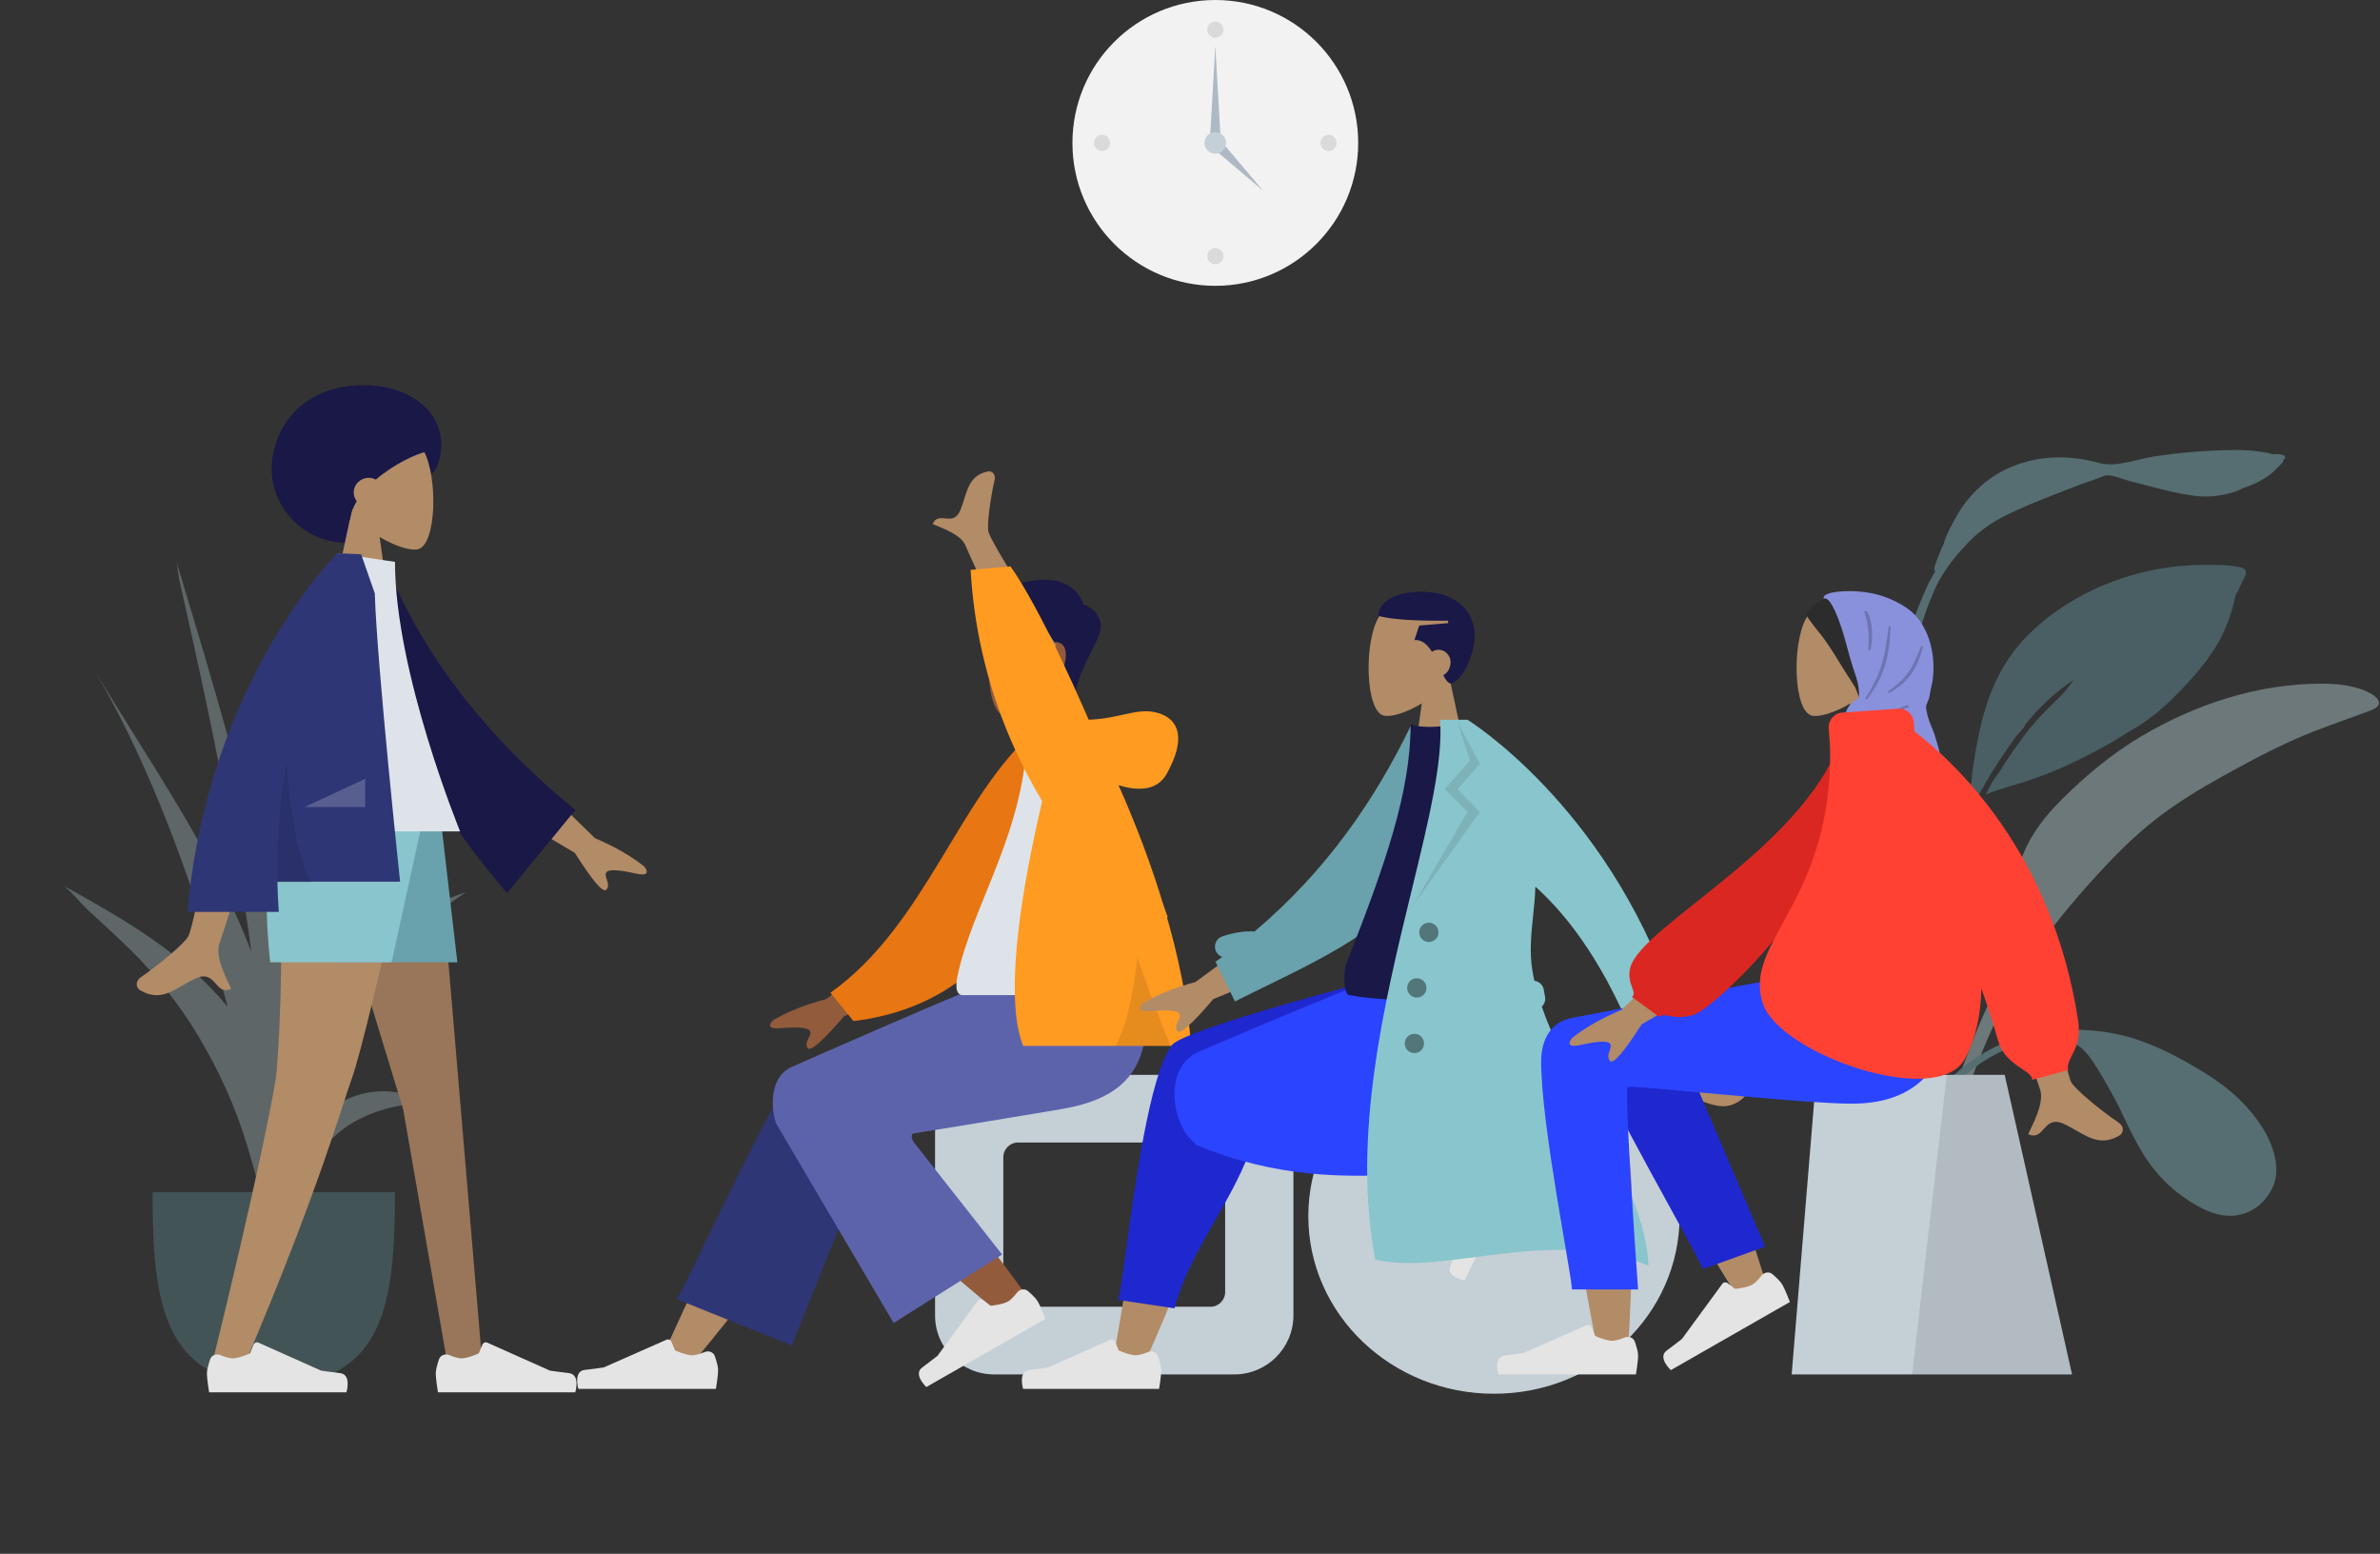 <svg viewBox="0 0 645 421" fill="none" xmlns="http://www.w3.org/2000/svg">
<rect x="0" y="0" width="645" height="421" fill="#333333" stroke="none"/>
<g opacity="0.4">
<path fill-rule="evenodd" clip-rule="evenodd" d="M615.653 123.052C615.137 122.725 613.912 122.61 613.343 122.512C610.975 122.106 608.535 121.93 606.121 121.93C598.677 121.939 591.112 122.574 583.792 123.673C579.144 124.371 573.525 126.719 568.902 125.444C560.847 123.222 552.706 123.331 545.064 126.503C538.077 129.403 532.773 134.911 529.678 140.863C529.211 141.762 527.316 145.069 526.78 147.298C526.551 147.753 526.331 148.212 526.132 148.678C525.568 150 525.063 151.346 524.593 152.694C524.393 153.27 523.888 154.54 524.487 154.785C523.53 156.321 522.681 157.904 521.974 159.538C519.918 164.29 517.669 169.503 516.947 174.539C516.679 176.405 516.669 178.28 516.918 180.149C517.04 181.073 516.99 182.93 517.71 183.632C519.239 185.122 520.025 183.036 519.852 182.043C518.536 174.47 521.078 167.358 524.091 160.24C526.039 155.636 529.24 151.425 532.825 147.611C535.727 144.524 538.841 142.093 542.819 140.046C547.683 137.543 552.884 135.52 558.037 133.49C561.427 132.155 564.82 130.855 568.304 129.705C569.078 129.449 570.297 128.792 571.156 128.79C572.973 128.784 575.547 129.949 577.301 130.382C583.072 131.808 588.917 133.633 594.881 134.361C598.707 134.829 602.291 134.303 605.869 133.195C606.234 133.082 606.847 132.791 607.598 132.376C610.254 131.488 612.767 130.371 614.955 128.759C616.215 127.83 617.359 126.629 618.402 125.53C618.714 125.202 618.852 124.825 618.857 124.468C619.093 124.36 619.25 124.235 619.286 124.088C619.546 123.007 617.173 122.987 615.653 123.052Z" fill="#89C5CC"/>
<path fill-rule="evenodd" clip-rule="evenodd" d="M606.708 153.595C603.407 152.969 599.763 153.017 596.401 153.068C578.371 153.281 560.666 160.699 549.143 172.552C539.333 182.643 536.636 195.188 534.698 207.869C534.506 209.129 534.423 210.38 534.315 211.641C534.292 211.912 534.257 212.154 534.22 212.381C533.457 212.973 533.058 213.664 533.509 214.422C531.83 217.615 530.41 220.889 529.191 224.265C525.604 234.204 521.955 244.332 524.203 254.783C524.728 249.032 525.833 243.15 527.154 237.494C527.23 237.169 527.312 236.847 527.397 236.526C527.406 236.492 527.414 236.458 527.423 236.424C527.89 234.692 528.498 233.011 529.237 231.357C529.245 231.339 529.253 231.322 529.261 231.304C529.358 231.086 529.462 230.87 529.564 230.653C529.776 230.205 529.994 229.757 530.224 229.312C530.302 229.161 530.377 229.008 530.449 228.854C531.525 226.561 531.98 223.979 532.944 221.607C533.174 221.068 533.416 220.531 533.668 219.996C533.683 219.965 533.698 219.934 533.713 219.902C534.396 218.464 535.151 217.044 535.948 215.638C536.382 215.355 536.613 214.653 536.987 214.014C537.065 213.889 537.669 213.05 537.849 212.567C538.319 211.777 538.787 210.987 539.26 210.199C539.246 210.203 539.231 210.208 539.217 210.213C539.691 209.456 540.165 208.702 540.637 207.951C540.74 207.786 540.845 207.621 540.949 207.456C541.118 207.193 541.288 206.93 541.456 206.667C543.036 204.211 544.71 201.804 546.449 199.427C547.07 198.579 548.553 197.363 548.837 196.41C548.848 196.375 548.85 196.342 548.856 196.308C552.63 191.702 556.974 187.454 562.184 184.088C561.554 184.68 560.216 186.687 559.862 187.084C558.779 188.301 557.603 189.434 556.423 190.581C554.309 192.635 552.246 194.754 550.412 196.995C547.059 201.093 544.166 205.406 541.431 209.806C541.405 209.832 541.377 209.856 541.352 209.882C539.978 211.355 539.113 213.58 538.124 215.264C542.039 213.688 546.368 212.661 550.387 211.262C554.394 209.867 558.292 208.314 562.056 206.489C567.058 204.065 572.246 201.328 576.973 198.23C582.389 195.31 586.94 191.292 590.957 187.075C595.71 182.086 600.066 177.053 602.76 170.995C604.084 168.018 605.125 164.914 605.742 161.774C605.769 161.637 605.804 161.488 605.841 161.334C606.473 160.25 607.037 159.141 607.511 158.006C608.263 156.207 610.04 154.228 606.708 153.595Z" fill="#69A1AC"/>
<path fill-rule="evenodd" clip-rule="evenodd" d="M642.764 188.075C638.947 185.826 633.872 185.236 629.304 185.236C611.466 185.236 594.698 190.988 580.213 199.557C572.276 204.253 565.175 210.233 558.906 216.459C555.288 220.053 552.062 223.941 549.778 228.265C548.236 231.184 547.178 234.224 546.461 237.361C545.587 241.184 544.893 245.084 544.579 248.97C544.456 250.5 543.432 258.621 546.36 258.758C546.343 258.958 546.34 259.149 546.357 259.32C540 267.959 536.072 278.083 532.429 287.681C529.26 296.034 526.436 304.457 524.603 313.098C522.189 324.474 520.604 336.021 519.85 347.561C519.688 350.041 519.577 352.522 519.481 355.006C519.4 357.124 519.318 359.242 519.238 361.36C519.149 363.734 518.668 366.467 519.102 368.827C519.48 370.882 521.527 370.571 521.618 368.526C521.727 366.056 521.709 363.581 521.833 361.11C521.999 357.83 522.169 354.549 522.354 351.27C523.64 328.49 528.464 306.045 537.367 284.527C540.97 275.819 545.098 267.576 550.404 259.521C555.07 252.438 560.681 245.582 566.417 239.196C571.992 232.99 577.789 226.928 584.62 221.67C590.163 217.404 596.26 213.687 602.528 210.228C610.49 205.836 618.435 201.55 627.059 198.178C631.541 196.425 636.109 194.856 640.626 193.174C641.439 192.872 642.311 192.578 643.092 192.228C645.7 191.059 644.842 189.299 642.764 188.075Z" fill="#C1DEE2"/>
<path fill-rule="evenodd" clip-rule="evenodd" d="M560.609 278.972C567.844 278.972 574.282 279.789 580.948 282.288C586.703 284.444 591.947 287.299 597.039 290.407C604.2 294.778 609.842 299.866 613.79 306.607C616.149 310.634 617.88 316.332 616.296 320.725C614.429 325.898 609.305 330.212 602.556 329.301C598.383 328.738 594.558 326.337 591.386 324.078C587.591 321.375 584.554 318.125 582.046 314.515C577.955 308.627 575.551 301.97 572.075 295.817C570.426 292.897 568.833 289.956 566.857 287.181C565.88 285.806 564.839 284.445 563.355 283.424C562.561 282.878 559.215 281.932 560.495 280.705C541.732 280.919 525.111 293.441 521.509 308.941C521.174 310.385 520.911 311.842 520.634 313.295C520.46 314.213 520.53 317.598 519.586 318.184C517.504 319.478 518.379 315.548 518.468 314.983C518.699 313.521 518.946 312.06 519.204 310.601C520.611 302.669 524.675 295.294 531.452 289.637C539.202 283.168 549.659 278.972 560.609 278.972Z" fill="#89C5CC"/>
</g>
<g opacity="0.3">
<path fill-rule="evenodd" clip-rule="evenodd" d="M25.29 181.081C40.239 206.16 57.65 230.443 68.106 257.863C67.684 254.631 67.237 251.402 66.737 248.178C64.084 231.087 60.787 214.122 57.322 197.177C55.558 188.549 53.692 179.953 51.778 171.357C50.748 166.74 49.731 162.121 48.681 157.509C48.426 156.391 48.208 154.44 47.889 152.462C58.05 185.806 67.849 219.176 75.017 253.321C75.957 257.803 76.758 262.276 77.414 266.742C77.638 265.723 77.859 264.704 78.1 263.688C81.001 251.51 85.351 239.428 90.531 228.041C93.007 222.595 95.851 217.269 99.2 212.306C101.288 209.212 106.213 205.534 108.118 202.366C97.7 221.475 93.938 245.385 87.922 266.16C86.453 271.229 84.976 276.291 83.528 281.361C92.6 263.168 106.676 248.219 126.246 241.741C102.557 257.393 88.349 284.804 78.774 312.838C78.742 313.17 78.705 313.503 78.672 313.836C81.49 308.488 85.039 303.652 89.849 300.264C100.144 293.013 111.564 295.125 121.551 301.346C113.713 296.364 99.548 300.9 92.953 305.964C88.232 309.589 84.198 314.452 80.694 319.196C79.854 320.334 78.709 321.66 77.499 323.076C75.803 334.088 73.038 345.025 69.124 355.875C69.77 352.761 69.303 347.78 69.482 345.459C69.501 345.207 69.517 344.956 69.537 344.705C68.942 347.081 68.367 349.429 67.813 351.74C68.914 347.331 69.511 342.728 69.978 338.077C70.099 336.079 70.216 334.08 70.34 332.082C70.3 328.289 70.144 324.481 69.88 320.667C68.943 316.96 67.894 313.464 67.029 310.556C63.907 300.065 59.331 290.014 53.699 280.637C48.559 272.08 42.408 264.329 35.306 257.319C31.478 253.542 27.471 249.944 23.521 246.296C22.093 244.977 19.54 241.735 17.332 240.044C33.413 248.91 49.965 258.501 61.696 272.786C60.321 267.505 58.827 262.298 57.247 257.195C49.23 231.308 39.108 204.478 25.29 181.081Z" fill="#C1DEE2"/>
<path fill-rule="evenodd" clip-rule="evenodd" d="M41.357 323.041C41.357 351.79 43.634 375.096 74.191 375.096C104.749 375.096 107.026 351.79 107.026 323.041" fill="#69A1AC"/>
</g>
<path fill-rule="evenodd" clip-rule="evenodd" d="M94.346 147.113C101.887 147.113 104.629 138.072 108.913 133.11C111.978 129.561 117.209 130.619 118.757 125.65C122.651 113.153 112.23 104.358 98.635 104.358C85.039 104.358 75.873 112.072 73.894 123.667C71.914 135.263 80.751 147.113 94.346 147.113Z" fill="#191847"/>
<path fill-rule="evenodd" clip-rule="evenodd" d="M102.88 145.486C107.153 148.065 111.351 149.311 113.321 148.802C118.262 147.526 118.716 129.423 114.893 122.287C111.07 115.15 91.416 112.039 90.425 126.179C90.081 131.087 92.139 135.467 95.179 139.041L89.728 164.486H105.562L102.88 145.486Z" fill="#B28B67"/>
<path fill-rule="evenodd" clip-rule="evenodd" d="M91.454 116.251C79.326 128.145 91.501 140.786 94.837 140.786C95.052 139.07 95.709 137.401 96.671 135.812C96.16 135.149 95.857 134.324 95.857 133.431C95.857 131.241 97.676 129.466 99.919 129.466C100.62 129.466 101.279 129.64 101.854 129.944C106.717 125.791 112.815 122.896 115.843 122.327C121.11 121.337 103.583 104.358 91.454 116.251Z" fill="#191847"/>
<path fill-rule="evenodd" clip-rule="evenodd" d="M84.45 219.327L109.277 300.615L121.304 369.745H130.734L118.026 219.327H84.45Z" fill="#997659"/>
<path fill-rule="evenodd" clip-rule="evenodd" d="M75.568 219.327C77.254 263.959 75.269 286.98 74.892 291.035C74.515 295.09 69.347 321.383 57.111 371.106L67.16 367.65C86.496 322.046 93.085 298.345 95.303 292.357C97.521 286.368 103.411 262.025 112.973 219.327H75.568Z" fill="#B28B67"/>
<path fill-rule="evenodd" clip-rule="evenodd" d="M59.7 367.152C58.615 366.709 57.337 367.182 56.959 368.291C56.531 369.548 56.08 371.092 56.08 372.029C56.08 373.817 56.675 377.246 56.675 377.246C58.745 377.246 93.886 377.246 93.886 377.246C93.886 377.246 95.337 372.443 92.212 372.06C89.087 371.677 87.019 371.369 87.019 371.369L70.044 363.79C69.529 363.56 68.926 363.801 68.712 364.322L67.733 366.699C67.733 366.699 64.84 368.051 63.032 368.051C62.128 368.051 60.801 367.602 59.7 367.152Z" fill="#E4E4E4"/>
<path fill-rule="evenodd" clip-rule="evenodd" d="M121.718 367.152C120.633 366.709 119.355 367.182 118.977 368.291C118.548 369.548 118.098 371.092 118.098 372.029C118.098 373.817 118.692 377.246 118.692 377.246C120.763 377.246 155.904 377.246 155.904 377.246C155.904 377.246 157.355 372.443 154.229 372.06C151.104 371.677 149.037 371.369 149.037 371.369L132.062 363.79C131.547 363.56 130.944 363.801 130.73 364.322L129.751 366.699C129.751 366.699 126.858 368.051 125.049 368.051C124.146 368.051 122.819 367.602 121.718 367.152Z" fill="#E4E4E4"/>
<path fill-rule="evenodd" clip-rule="evenodd" d="M81.151 219.327L91.707 260.743H123.95L119.142 219.327H81.151Z" fill="#69A1AC"/>
<path fill-rule="evenodd" clip-rule="evenodd" d="M75.213 219.327C70.003 234.968 73.234 260.743 73.234 260.743H106.136L115.184 219.327H75.213Z" fill="#89C5CC"/>
<path fill-rule="evenodd" clip-rule="evenodd" d="M161.228 227.096L142.538 208.836L136.331 219.593L155.765 231.069C160.639 238.756 163.501 242.078 164.352 241.034C165.069 240.153 164.74 239.188 164.437 238.299C164.201 237.607 163.981 236.961 164.284 236.436C164.974 235.239 168.876 235.925 172.551 236.734C176.226 237.543 175.376 235.735 174.595 234.791C171.122 231.984 166.666 229.419 161.228 227.096ZM51.064 253.625C52.998 249.697 59.582 211.412 59.582 211.412L73.369 211.466C73.369 211.466 60.6 252.749 59.582 255.275C58.26 258.557 60.505 263.324 62.028 266.557C62.264 267.057 62.482 267.521 62.667 267.936C60.554 268.883 59.539 267.739 58.469 266.532C57.261 265.169 55.982 263.727 52.971 265.13C51.808 265.672 50.707 266.312 49.632 266.938C45.917 269.101 42.505 271.087 37.863 268.219C37.127 267.764 36.321 266.052 38.269 264.713C43.124 261.38 50.119 255.546 51.064 253.625Z" fill="#B28B67"/>
<path fill-rule="evenodd" clip-rule="evenodd" d="M98.763 153.472L104.468 152.492C114.291 177.066 131.439 199.393 155.914 219.476L137.42 241.978C112.948 213.384 97.863 183.882 98.763 153.472Z" fill="#191847"/>
<path fill-rule="evenodd" clip-rule="evenodd" d="M73.894 225.274H124.695C124.695 225.274 107.041 182.285 107.041 152.236L91.716 149.949C79.673 169.348 76.272 193.231 73.894 225.274Z" fill="#DDE3E9"/>
<path fill-rule="evenodd" clip-rule="evenodd" d="M50.802 247.079C56.358 184.305 91.38 149.949 91.38 149.949L91.392 149.96C91.394 149.956 91.396 149.953 91.398 149.949H92.398C94.194 150.011 97.868 150.172 97.868 150.172L101.571 160.77C102.158 180.152 108.433 238.889 108.433 238.889H75.18C75.237 241.582 75.362 244.314 75.563 247.079H50.802Z" fill="#2F3676"/>
<path fill-rule="evenodd" clip-rule="evenodd" d="M75.186 239.15C74.92 227.422 75.959 216.41 77.692 206.444C78.599 218.269 80.493 232.498 84.45 239.15H75.186Z" fill="black" fill-opacity="0.1"/>
<path fill-rule="evenodd" clip-rule="evenodd" d="M82.544 218.667L98.965 211.021V218.667H82.544Z" fill="white" fill-opacity="0.2"/>
<path fill-rule="evenodd" clip-rule="evenodd" d="M282.52 190.595C278.242 193.15 274.038 194.385 272.065 193.881C267.117 192.617 266.662 174.684 270.491 167.614C274.319 160.545 294.001 157.463 294.993 171.471C295.337 176.332 293.277 180.671 290.232 184.211L295.691 209.417H279.835L282.52 190.595Z" fill="#915B3C"/>
<path fill-rule="evenodd" clip-rule="evenodd" d="M291.451 187.364C293.441 178.593 299.11 172.613 298.244 168.693C297.378 164.772 293.629 163.817 293.629 163.817C293.629 163.817 291.689 156.044 281.119 157.205C270.549 158.365 264.098 162.714 266.884 172.284C269.445 172.284 272.537 171.366 276.812 172.938C278.847 173.686 279.723 177.579 279.723 177.579H281.654C281.654 177.579 284.467 172.96 287.201 174.184C289.935 175.408 288.444 180.132 288.444 180.132L289.395 187.364H291.451Z" fill="#191847"/>
<path fill-rule="evenodd" clip-rule="evenodd" d="M286.284 174.879C286.284 174.879 268.9 147.671 267.888 144.164C267.393 142.45 268.422 134.899 269.536 130.098C269.983 128.17 268.53 127.579 267.824 127.718C262.08 128.852 262.109 133.773 260.28 138.196C258.276 143.043 254.391 138.193 252.758 141.986C255.341 143.101 260.553 144.803 261.737 147.993C262.526 150.12 277.791 182.68 277.791 182.68L286.284 174.879Z" fill="#B28B67"/>
<path fill-rule="evenodd" clip-rule="evenodd" d="M334.527 291.235C343.363 291.235 350.527 298.398 350.527 307.235V356.397C350.527 365.234 343.363 372.397 334.527 372.397H269.408C260.571 372.397 253.408 365.234 253.408 356.397V307.235C253.408 298.398 260.571 291.235 269.408 291.235H334.527ZM328.028 309.562C330.237 309.562 332.028 311.352 332.028 313.562V350.07C332.028 352.279 330.237 354.07 328.028 354.07H275.907C273.698 354.07 271.907 352.279 271.907 350.07V313.562C271.907 311.352 273.698 309.562 275.907 309.562H328.028Z" fill="#C5CFD6"/>
<path fill-rule="evenodd" clip-rule="evenodd" d="M187.897 369.125C200.922 353.366 209.736 341.684 214.337 334.077C222.216 321.052 228.664 309.462 230.699 305.035C235.551 294.478 219.528 289.535 215.901 294.459C210.412 301.912 198.69 325.364 180.734 364.816L187.897 369.125Z" fill="#B28B67"/>
<path fill-rule="evenodd" clip-rule="evenodd" d="M214.589 364.543L238.83 304.088C244.015 293.067 218.977 285.823 215.166 290.952C206.515 302.596 185.954 348.529 183.377 351.998L214.589 364.543Z" fill="#2F3676"/>
<path fill-rule="evenodd" clip-rule="evenodd" d="M279.152 352.419C274.43 345.595 257.254 322.636 247.899 313.136C245.21 310.406 242.587 307.786 240.106 305.345C232.732 298.088 218.046 310.285 225.407 316.896C243.739 333.357 270.486 355.58 272.72 357.562C275.852 360.339 282.12 356.708 279.152 352.419Z" fill="#915B3C"/>
<path fill-rule="evenodd" clip-rule="evenodd" d="M275.649 350.194C276.367 349.277 277.709 349.052 278.594 349.819C279.593 350.684 280.754 351.784 281.223 352.587C282.116 354.12 283.315 357.357 283.315 357.357C281.519 358.384 251.044 375.816 251.044 375.816C251.044 375.816 247.385 372.415 249.904 370.536C252.423 368.658 254.061 367.368 254.061 367.368L264.995 352.443C265.326 351.991 265.968 351.9 266.416 352.242L268.452 353.795C268.452 353.795 271.636 353.52 273.205 352.622C273.99 352.174 274.917 351.127 275.649 350.194Z" fill="#E4E4E4"/>
<path fill-rule="evenodd" clip-rule="evenodd" d="M190.999 366.32C192.079 365.883 193.348 366.353 193.728 367.454C194.157 368.699 194.608 370.229 194.608 371.158C194.608 372.928 194.013 376.325 194.013 376.325C191.94 376.325 156.75 376.325 156.75 376.325C156.75 376.325 155.297 371.567 158.427 371.188C161.556 370.809 163.626 370.503 163.626 370.503L180.632 362.992C181.144 362.766 181.743 363.005 181.959 363.523L182.939 365.877C182.939 365.877 185.836 367.217 187.647 367.217C188.556 367.217 189.893 366.767 190.999 366.32Z" fill="#E4E4E4"/>
<path fill-rule="evenodd" clip-rule="evenodd" d="M247.553 307.108C247.553 307.108 277.776 302.23 288.04 300.437C307.545 297.03 313.233 286.631 309.87 263.943L273.932 263.943C266.798 265.984 214.318 289.188 214.318 289.188C208.023 292.284 209.195 301.412 210.346 304.419C210.416 304.603 242.182 358.465 242.182 358.465L271.58 339.911L247.498 309.294C247.498 309.294 246.544 307.391 247.553 307.108Z" fill="#5C63AB"/>
<path fill-rule="evenodd" clip-rule="evenodd" d="M244.964 255.373L223.889 270.705C218.174 272.233 213.398 274.134 209.563 276.408C208.658 277.226 207.563 278.882 211.32 278.596C215.076 278.31 219.041 278.176 219.56 279.446C220.078 280.715 217.804 282.233 218.852 283.946C219.551 285.088 222.851 282.225 228.753 275.356L249.622 266.783L244.964 255.373Z" fill="#915B3C"/>
<path fill-rule="evenodd" clip-rule="evenodd" d="M286.643 198.507L280.93 197.536C259.734 215.677 251.027 250.528 225.046 268.99L231.299 276.669C276.373 271.14 287.545 228.631 286.643 198.507Z" fill="#E87613"/>
<path fill-rule="evenodd" clip-rule="evenodd" d="M311.547 269.635C311.547 269.635 277.187 269.635 260.998 269.635C258.688 269.635 259.124 266.33 259.457 264.663C263.311 245.419 278.354 224.675 278.354 197.282L292.935 195.017C304.995 214.233 309.165 237.892 311.547 269.635Z" fill="#DDE3E9"/>
<path fill-rule="evenodd" clip-rule="evenodd" d="M303.128 212.754C307.916 214.227 313.459 214.536 316.172 209.686C321.501 200.159 319.576 194.914 313.881 193.19C310.749 192.242 307.804 192.889 304.278 193.663C301.392 194.298 298.117 195.017 294.033 195.017C293.637 195.017 293.277 195.043 292.95 195.094L288.112 195.367C288.112 195.367 268.468 261.326 277.276 283.38H322.778C321.188 259.613 312.114 232.825 303.128 212.754Z" fill="#FF9B21"/>
<path fill-rule="evenodd" clip-rule="evenodd" d="M317.231 283.38C314.25 276.287 311.194 268.009 308.252 259.459C307.157 268.875 305.334 278.331 302.298 283.38H317.231Z" fill="black" fill-opacity="0.1"/>
<path fill-rule="evenodd" clip-rule="evenodd" d="M312.496 252.556C312.496 252.556 266.652 217.831 263.049 154.412L273.848 153.46C290.065 176.511 316.439 248.414 316.439 248.414L312.496 252.556Z" fill="#FF9B21"/>
<path fill-rule="evenodd" clip-rule="evenodd" d="M385.315 190.595C381.084 193.15 376.927 194.385 374.976 193.881C370.082 192.617 369.633 174.684 373.419 167.614C377.205 160.545 396.669 157.463 397.65 171.471C397.99 176.332 395.953 180.671 392.942 184.211L398.34 209.417H382.66L385.315 190.595Z" fill="#B28B67"/>
<path fill-rule="evenodd" clip-rule="evenodd" d="M392.46 168.181C383.411 168.246 377.115 167.864 373.512 166.872C373.677 163.8 376.865 160.327 385.273 160.327C394.628 160.327 399.647 165.789 399.647 172.108C399.647 177.882 395.937 184.913 393.113 185.199C392.382 185.039 391.757 184.156 391.136 182.939C392.299 182.372 393.113 181.036 393.113 179.308C393.113 177.647 391.651 176.036 389.847 176.036C389.188 176.036 388.576 176.25 388.063 176.603C386.877 174.69 385.392 173.262 383.313 173.417L384.62 169.49L392.46 168.836V168.181Z" fill="#191847"/>
<path fill-rule="evenodd" clip-rule="evenodd" d="M404.874 377.634C377.089 377.634 354.565 356.095 354.565 329.525C354.565 302.955 377.089 281.417 404.874 281.417C432.659 281.417 455.184 302.955 455.184 329.525C455.184 356.095 432.659 377.634 404.874 377.634Z" fill="#C5CFD6"/>
<path fill-rule="evenodd" clip-rule="evenodd" d="M326.658 326.959C324.228 335.487 318.174 351.65 309.803 370.211L301.848 367.886C308.807 325.174 314.599 296.897 317.917 288.29C320.109 282.604 336.693 283.27 334.785 294.712C333.985 299.51 330.819 312.358 326.658 326.959ZM359.356 296.707C372.328 299.4 399.226 308.918 406.907 311.96C411.734 313.871 408.623 320.354 404.505 319.787C403.807 319.69 401.34 319.414 397.658 319.001C385.834 317.676 361.483 314.947 343.014 312.284C333.289 310.882 338.52 292.634 348.618 294.565C352.015 295.215 355.628 295.934 359.356 296.707Z" fill="#B28B67"/>
<path fill-rule="evenodd" clip-rule="evenodd" d="M317.408 283.47C318.735 279.134 379.025 263.744 379.025 263.744H383.966V268.356L342.42 289.543C342.475 290.227 342.442 290.95 342.308 291.712C342.608 307.418 335.897 319.152 329.254 330.77C324.909 338.367 320.593 345.914 318.284 354.49L303.02 352.209C303.465 351.07 304.168 345.933 305.13 338.91C307.553 321.203 311.619 291.502 317.322 283.644C317.342 283.616 317.363 283.589 317.383 283.562C317.391 283.531 317.399 283.501 317.408 283.47Z" fill="#1F28CF"/>
<path fill-rule="evenodd" clip-rule="evenodd" d="M380.514 302.126C384.316 301.364 387.816 300.684 390.812 300.157C410.16 296.758 415.803 286.382 412.467 263.744H376.817C370.994 265.42 340.73 278.134 325.028 284.896C314.635 289.372 317.911 305.506 323.797 309.705C323.829 309.963 323.934 310.138 324.123 310.216C346.436 319.481 365.464 318.79 377.683 318.346C382.8 318.16 386.723 318.017 389.193 318.668L393.063 306.439L380.514 302.126Z" fill="#2B44FF"/>
<path fill-rule="evenodd" clip-rule="evenodd" d="M402.791 312.076C402.87 310.908 403.852 309.969 405.013 310.115C406.312 310.279 407.869 310.547 408.698 310.952C410.287 311.728 413.076 313.747 413.076 313.747C412.177 315.593 396.922 346.928 396.922 346.928C396.922 346.928 392.024 346.136 393.04 343.183C394.056 340.23 394.68 338.253 394.68 338.253L395.313 319.833C395.332 319.27 395.812 318.834 396.374 318.869L398.902 319.029C398.902 319.029 401.359 317.036 402.145 315.423C402.535 314.621 402.712 313.251 402.791 312.076Z" fill="#E4E4E4"/>
<path fill-rule="evenodd" clip-rule="evenodd" d="M311.104 366.334C312.19 365.892 313.467 366.365 313.845 367.474C314.267 368.715 314.709 370.234 314.709 371.158C314.709 372.928 314.12 376.325 314.12 376.325C312.07 376.325 277.269 376.325 277.269 376.325C277.269 376.325 275.832 371.567 278.927 371.188C282.022 370.809 284.069 370.503 284.069 370.503L300.871 362.999C301.385 362.769 301.989 363.01 302.203 363.532L303.168 365.877C303.168 365.877 306.033 367.217 307.825 367.217C308.714 367.217 310.017 366.777 311.104 366.334Z" fill="#E4E4E4"/>
<path fill-rule="evenodd" clip-rule="evenodd" d="M457.129 285.475C454.568 281.976 439.146 244.354 439.146 244.354L427.638 246.44C427.638 246.44 447.678 286.262 449.104 288.551C450.958 291.524 449.587 296.561 448.657 299.977C448.513 300.505 448.38 300.995 448.271 301.432C450.494 301.992 451.288 300.701 452.124 299.34C453.069 297.802 454.068 296.175 457.246 297.025C458.474 297.354 459.657 297.789 460.814 298.215C464.808 299.685 468.478 301.035 472.513 297.438C473.152 296.868 473.645 295.059 471.514 294.089C466.206 291.672 458.381 287.185 457.129 285.475ZM323.994 266.07L344.836 250.743L349.445 262.151L328.806 270.721C322.969 277.588 319.705 280.451 319.014 279.309C318.431 278.346 318.887 277.445 319.306 276.615C319.633 275.968 319.938 275.365 319.713 274.809C319.2 273.539 315.279 273.673 311.563 273.958C307.848 274.244 308.93 272.588 309.826 271.771C313.619 269.497 318.342 267.597 323.994 266.07Z" fill="#B28B67"/>
<path fill-rule="evenodd" clip-rule="evenodd" d="M382.484 196.346L389.472 199.218C389.399 201.046 389.406 203.647 389.415 206.627C389.442 215.98 389.479 229.064 387.068 233.708C378.713 249.795 361.557 258.174 342.448 267.506C339.886 268.757 337.29 270.025 334.675 271.331L329.416 260.578C330.021 260.148 330.621 259.716 331.215 259.282C330.393 258.99 329.708 258.337 329.408 257.445C328.89 255.904 329.717 254.233 331.255 253.713C334.379 252.659 337.292 252.214 339.971 252.405C359.559 235.874 372.743 216.52 382.484 196.346Z" fill="#69A1AC"/>
<path fill-rule="evenodd" clip-rule="evenodd" d="M414.021 269.575C414.021 269.575 383.21 272.966 365.518 269.575C364.056 269.295 364.12 262.985 364.798 261.261C375.351 234.421 382.293 214.774 382.293 196.131C385.198 197.651 392.46 196.587 392.46 196.587C405.471 215.798 411.452 237.841 414.021 269.575Z" fill="#191847"/>
<path fill-rule="evenodd" clip-rule="evenodd" d="M446.766 342.943C430.846 336.572 414.669 338.675 400.097 340.569C389.999 341.882 380.672 343.094 372.734 341.319C366.279 308.068 375.235 271.321 382.572 241.217L382.572 241.217C387.159 222.394 391.114 206.168 390.272 195.017H396.686L397.703 195.017C397.703 195.017 434.941 217.913 453.098 269.9C454.52 270.163 455.868 270.622 457.14 271.282C458.342 271.906 456.659 275.651 455.23 276.439C455.746 278.138 456.24 279.865 456.712 281.622L444.372 285.259C435.434 261.658 424.841 248.041 416.09 240.232C416.035 242.853 415.76 245.491 415.483 248.145L415.483 248.145C414.98 252.98 414.47 257.869 415.268 262.817C415.424 263.785 415.613 264.76 415.833 265.742C417.087 265.891 418.149 266.843 418.379 268.151L418.721 270.095C418.9 271.109 418.536 272.093 417.838 272.749C420.879 281.62 425.763 290.897 430.662 300.201C438.39 314.879 446.153 329.623 446.766 342.943Z" fill="#89C5CC"/>
<path fill-rule="evenodd" clip-rule="evenodd" d="M395.004 195.672L398.375 206.056L391.587 213.841L397.722 219.959L382.88 245.417L401.03 220.01L395.004 213.841L401.03 206.961L395.004 195.672Z" fill="black" fill-opacity="0.1"/>
<path fill-rule="evenodd" clip-rule="evenodd" d="M387.233 255.235C385.79 255.235 384.62 254.062 384.62 252.616C384.62 251.17 385.79 249.998 387.233 249.998C388.677 249.998 389.847 251.17 389.847 252.616C389.847 254.062 388.677 255.235 387.233 255.235ZM383.966 270.289C382.523 270.289 381.353 269.117 381.353 267.671C381.353 266.225 382.523 265.053 383.966 265.053C385.41 265.053 386.58 266.225 386.58 267.671C386.58 269.117 385.41 270.289 383.966 270.289ZM380.699 282.725C380.699 284.171 381.87 285.343 383.313 285.343C384.756 285.343 385.926 284.171 385.926 282.725C385.926 281.279 384.756 280.107 383.313 280.107C381.87 280.107 380.699 281.279 380.699 282.725Z" fill="black" fill-opacity="0.4"/>
<path fill-rule="evenodd" clip-rule="evenodd" d="M501.458 190.595C497.18 193.15 492.976 194.385 491.003 193.881C486.055 192.617 485.6 174.684 489.429 167.614C493.257 160.545 512.939 157.463 513.931 171.471C514.275 176.332 512.214 180.671 509.17 184.211L514.629 209.417H498.773L501.458 190.595Z" fill="#B28B67"/>
<path fill-rule="evenodd" clip-rule="evenodd" d="M493.002 162.952C493.365 162.738 494.125 162.285 494.51 162.12C494.601 162.081 495.239 161.63 495.256 161.636C495.739 161.797 497.137 162.393 497.257 162.908C497.276 162.947 497.294 162.984 497.312 163.016C497.51 163.373 497.692 163.738 497.865 164.109C498.246 164.921 498.574 165.77 498.888 166.613C499.499 168.254 500.03 169.933 500.518 171.617C501.015 173.33 501.437 175.063 501.909 176.784C502.589 179.26 503.459 181.674 504.133 184.149C504.564 185.729 504.804 187.328 504.691 188.954C504.69 188.974 504.689 188.993 504.687 189.013C504.687 189.021 504.686 189.029 504.685 189.037C504.666 189.287 504.638 189.538 504.602 189.789C504.57 190.004 504.538 190.22 504.503 190.435C503.887 189.218 503.416 187.876 502.917 186.603C502.868 186.478 502.821 186.352 502.776 186.226C502.615 185.968 502.451 185.712 502.285 185.456C501.238 183.845 500.187 182.24 499.183 180.6C497.377 177.651 495.588 174.639 493.447 171.93C492.815 171.13 492.168 170.343 491.544 169.537C491.188 169.078 490.842 168.611 490.508 168.136C490.268 167.797 489.228 166.613 489.605 165.902C489.797 165.538 492.06 163.51 493.002 162.952Z" fill="#2C2C2C"/>
<path fill-rule="evenodd" clip-rule="evenodd" d="M494.395 162.18C494.042 162.297 494.214 161.569 494.556 161.313C496.141 160.126 502.2 159.695 507.473 160.78C511.005 161.506 515.113 163.314 517.934 165.639C520.478 167.734 522.227 171.093 523.127 174.339C524.073 177.747 524.216 181.3 523.689 184.794C523.574 185.562 523.325 186.293 523.186 187.045C523.03 187.891 522.95 188.706 522.672 189.529C522.502 190.033 522.212 190.527 522.067 191.034C521.901 191.612 522.002 192.147 522.123 192.735C522.32 193.694 522.565 194.651 522.912 195.566C523.434 196.942 524.067 198.229 524.464 199.656C524.992 201.555 527.201 207.733 525.587 209.417H494.853C495.627 207.326 497.95 204.864 498.421 202.626C498.697 201.307 498.829 198.427 498.858 198.322C499.551 193.592 500.903 191.333 501.75 190.514C502.597 189.694 503.725 189.442 503.783 188.731C504.024 185.79 502.843 182.972 501.978 180.227C500.946 176.956 500.19 173.604 499.127 170.344C498.656 168.9 496.229 161.569 494.395 162.18Z" fill="#8991DC"/>
<path fill-rule="evenodd" clip-rule="evenodd" d="M506.33 176.129C506.579 171.151 506.33 169.206 505.171 165.563H505.885C507.015 167.009 507.96 171.431 506.898 176.129H506.33ZM520.334 175.894C520.459 175.592 520.587 175.283 520.719 174.965L521.173 175.182C519.74 180.376 517.996 184.386 512.009 187.747L511.543 187.424C517.206 183.48 518.42 180.536 520.334 175.894ZM511.845 169.682C511.785 170.132 511.728 170.571 511.672 170.999C510.811 177.58 510.265 181.753 505.468 189.321L506.011 189.486C511.271 182.467 512.104 176.739 512.353 169.722L511.845 169.682ZM517.025 191.012L517.49 191.572C515.16 192.055 513.576 193.753 511.76 195.699C509.838 197.759 507.657 200.096 504.058 201.567L503.39 201.166C507.318 199.143 509.145 197.132 510.741 195.376C512.393 193.558 513.796 192.014 517.025 191.012Z" fill="black" fill-opacity="0.2"/>
<path fill-rule="evenodd" clip-rule="evenodd" d="M543.287 291.235H492.247L485.559 372.397H561.536L543.287 291.235Z" fill="#C5CFD6"/>
<path fill-rule="evenodd" clip-rule="evenodd" d="M543.287 291.235H527.589L518.194 372.397H561.536L543.287 291.235Z" fill="black" fill-opacity="0.1"/>
<path fill-rule="evenodd" clip-rule="evenodd" d="M464.204 307.314C469.94 319.365 478.902 348.619 478.902 348.619L471.293 352.063C471.293 352.063 451.988 321.312 440.189 300.291C440.739 305.023 441.299 310.351 441.818 315.952C443.047 329.219 441.819 357.884 441.157 366.164C440.742 371.368 433.604 370.278 432.938 366.151C432.825 365.452 432.365 362.998 431.679 359.336C428.314 341.38 419.508 294.388 419.492 282.882C419.486 278.252 428.616 274.092 434.058 277.33C437.796 273.378 444.87 271.101 448.934 277.628C451.518 281.777 457.657 293.558 464.204 307.314Z" fill="#B28B67"/>
<path fill-rule="evenodd" clip-rule="evenodd" d="M478.358 337.789L452.243 276.499C445.987 266.529 428.447 278.528 430.58 284.311C435.424 297.439 460.058 339.942 461.501 343.853L478.358 337.789Z" fill="#1F28CF"/>
<path fill-rule="evenodd" clip-rule="evenodd" d="M477.409 345.612C478.127 344.695 479.469 344.47 480.354 345.237C481.354 346.102 482.515 347.202 482.983 348.005C483.877 349.539 485.075 352.775 485.075 352.775C483.28 353.802 452.804 371.234 452.804 371.234C452.804 371.234 449.146 367.833 451.664 365.955C454.183 364.076 455.821 362.786 455.821 362.786L466.755 347.861C467.086 347.409 467.728 347.319 468.177 347.66L470.212 349.213C470.212 349.213 473.397 348.938 474.965 348.041C475.75 347.592 476.678 346.546 477.409 345.612Z" fill="#E4E4E4"/>
<path fill-rule="evenodd" clip-rule="evenodd" d="M440.328 362.392C441.408 361.955 442.677 362.425 443.057 363.527C443.486 364.772 443.937 366.301 443.937 367.23C443.937 369.001 443.342 372.397 443.342 372.397C441.268 372.397 406.078 372.397 406.078 372.397C406.078 372.397 404.626 367.64 407.755 367.261C410.885 366.881 412.955 366.576 412.955 366.576L429.96 359.065C430.473 358.838 431.072 359.078 431.288 359.596L432.267 361.95C432.267 361.95 435.164 363.289 436.976 363.289C437.885 363.289 439.221 362.84 440.328 362.392Z" fill="#E4E4E4"/>
<path fill-rule="evenodd" clip-rule="evenodd" d="M417.662 287.591C417.662 304.98 425.997 345.542 426.003 349.371L443.937 349.384C443.937 349.384 439.999 295.095 441.145 294.51C442.29 293.925 488.086 299.04 501.821 299.04C521.627 299.04 529.82 286.666 530.485 263.744H491.25C483.262 264.591 441.592 272.917 426.117 275.78C419.492 277.005 417.662 282.8 417.662 287.591Z" fill="#2B44FF"/>
<path fill-rule="evenodd" clip-rule="evenodd" d="M561.274 293.138C559.337 289.247 549.664 239.166 549.664 239.166L535.197 239.219C535.197 239.219 551.725 292.27 552.744 294.773C554.068 298.023 551.819 302.746 550.294 305.948C550.059 306.444 549.84 306.903 549.655 307.315C551.77 308.253 552.787 307.119 553.858 305.923C555.069 304.573 556.349 303.145 559.364 304.534C560.529 305.071 561.631 305.706 562.708 306.326C566.428 308.468 569.845 310.436 574.493 307.594C575.23 307.144 576.037 305.448 574.086 304.122C569.225 300.82 562.22 295.04 561.274 293.138ZM439.43 273.624L458.146 255.536L464.362 266.192L444.9 277.559C440.021 285.175 437.155 288.466 436.302 287.431C435.584 286.559 435.913 285.603 436.217 284.722C436.453 284.036 436.673 283.396 436.371 282.877C435.679 281.691 431.772 282.37 428.091 283.171C424.411 283.973 425.263 282.182 426.045 281.247C429.523 278.466 433.985 275.925 439.43 273.624Z" fill="#B28B67"/>
<path fill-rule="evenodd" clip-rule="evenodd" d="M505.581 198.507L499.868 197.536C490.868 229.054 444.629 250.537 441.79 262.319C440.749 266.64 443.888 268.824 442.267 270.14L449.692 275.526C450.95 274.072 453.633 276.731 459.237 274.871C464.841 273.011 505.581 235.826 505.581 198.507Z" fill="#DB2721"/>
<path fill-rule="evenodd" clip-rule="evenodd" d="M514.387 192.021C516.591 191.868 518.504 193.531 518.66 195.735L518.833 198.19C529.584 206.387 556.232 230.881 563.176 276.479C563.905 281.269 562.586 283.834 561.532 285.884C560.811 287.287 560.214 288.448 560.482 289.914L550.763 292.572C550.763 291.489 549.539 290.665 547.958 289.602C545.661 288.057 542.612 286.006 541.484 281.919C540.416 278.044 538.851 273.205 536.981 267.821C536.805 274.951 535.44 281.508 532.467 286.939C525.049 300.489 482.184 285.629 477.706 271.807C475.316 264.43 478.707 258.238 483.192 250.048C488.884 239.652 496.339 226.037 495.971 202.698L495.592 197.333C495.437 195.129 497.097 193.219 499.301 193.066L514.387 192.021Z" fill="#FF4133"/>
<path fill-rule="evenodd" clip-rule="evenodd" d="M329.361 77.445C350.746 77.445 368.083 60.108 368.083 38.722C368.083 17.337 350.746 0 329.361 0C307.975 0 290.638 17.337 290.638 38.722C290.638 60.108 307.975 77.445 329.361 77.445Z" fill="#F2F2F2"/>
<path fill-rule="evenodd" clip-rule="evenodd" d="M329.361 10.228C330.571 10.228 331.552 9.247 331.552 8.037C331.552 6.826 330.571 5.845 329.361 5.845C328.15 5.845 327.169 6.826 327.169 8.037C327.169 9.247 328.15 10.228 329.361 10.228Z" fill="black" fill-opacity="0.1"/>
<path fill-rule="evenodd" clip-rule="evenodd" d="M298.675 40.914C299.886 40.914 300.867 39.932 300.867 38.722C300.867 37.511 299.886 36.53 298.675 36.53C297.465 36.53 296.483 37.511 296.483 38.722C296.483 39.932 297.465 40.914 298.675 40.914Z" fill="black" fill-opacity="0.1"/>
<path fill-rule="evenodd" clip-rule="evenodd" d="M360.046 40.914C361.257 40.914 362.238 39.932 362.238 38.722C362.238 37.511 361.257 36.53 360.046 36.53C358.836 36.53 357.855 37.511 357.855 38.722C357.855 39.932 358.836 40.914 360.046 40.914Z" fill="black" fill-opacity="0.1"/>
<path fill-rule="evenodd" clip-rule="evenodd" d="M329.361 71.6C330.571 71.6 331.552 70.618 331.552 69.408C331.552 68.197 330.571 67.216 329.361 67.216C328.15 67.216 327.169 68.197 327.169 69.408C327.169 70.618 328.15 71.6 329.361 71.6Z" fill="black" fill-opacity="0.1"/>
<path fill-rule="evenodd" clip-rule="evenodd" d="M329.361 12.42L330.822 37.991H327.899L329.361 12.42Z" fill="#AFB9C5"/>
<path fill-rule="evenodd" clip-rule="evenodd" d="M342.291 51.653L328.859 40.287L330.926 38.221L342.291 51.653Z" fill="#AFB9C5"/>
<path fill-rule="evenodd" clip-rule="evenodd" d="M329.361 41.645C330.975 41.645 332.283 40.336 332.283 38.722C332.283 37.108 330.975 35.8 329.361 35.8C327.747 35.8 326.438 37.108 326.438 38.722C326.438 40.336 327.747 41.645 329.361 41.645Z" fill="#C5CFD6"/>
</svg>
